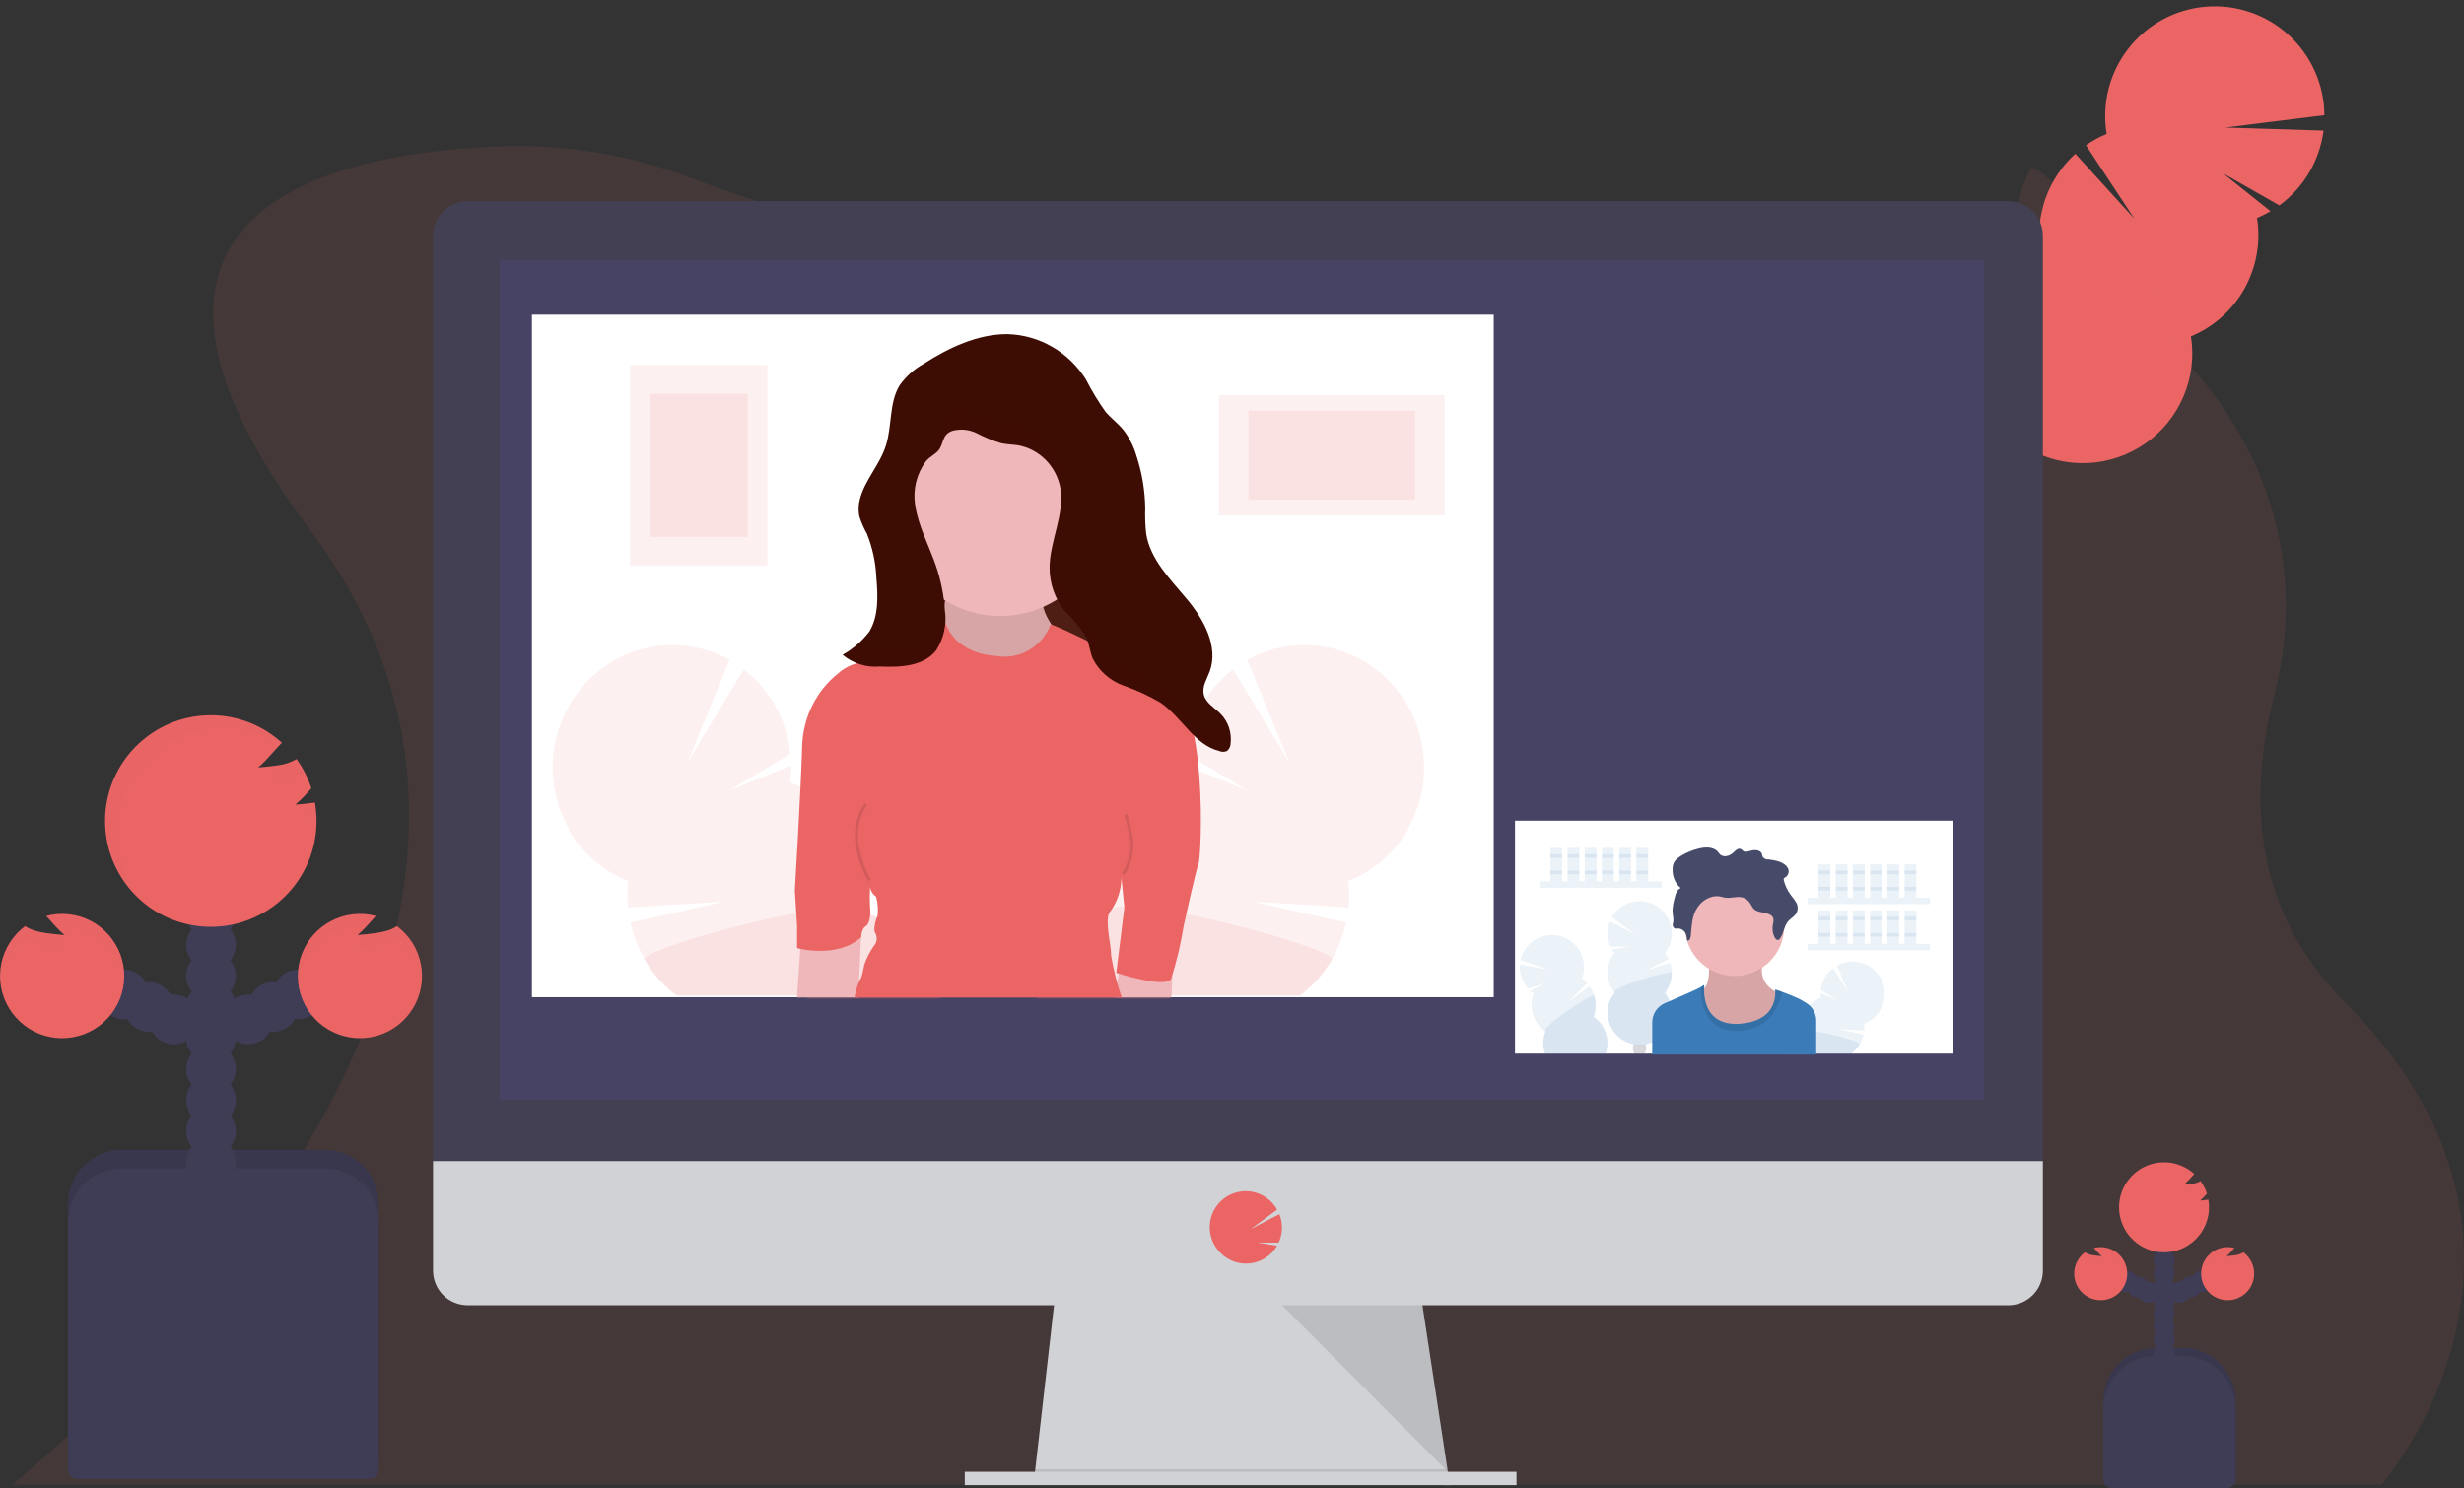 <svg width="778" height="470" viewBox="0 0 778 470" fill="none" xmlns="http://www.w3.org/2000/svg">
    <rect x="0" y="0" width="778" height="470" fill="#333333" stroke="none"/>
    <g clip-path="url(#clip0)">
    <path opacity="0.1" d="M769.793 438.356C766.785 445.766 763.086 452.876 758.745 459.592C756.706 462.795 754.472 465.868 752.053 468.795L751.979 468.882H3.77L3.905 468.788C4.578 468.262 8.53 465.062 14.677 459.585C19.086 455.65 24.62 450.543 30.834 444.399C81.657 394.375 179.285 275.967 97.977 167.496C22.392 66.659 103.774 48.354 157.458 46.225C178.086 45.424 198.663 48.79 217.962 56.122C242.758 65.554 288.087 80.019 347.144 86.642C349.083 86.862 351.04 87.073 353.015 87.275C384.282 90.459 415.759 91.029 447.121 88.98C448.043 88.933 448.972 88.865 449.908 88.798C480.932 86.612 511.721 81.844 541.954 74.542C543.913 74.064 545.845 73.612 547.771 73.195C648.508 49.87 741.375 129.363 718.162 219.205C709.571 252.427 711.753 287.851 740.379 316.498C787.203 363.282 781.501 409.338 769.793 438.356Z" fill="#EB6565"/>
    <path d="M610.651 186.637C613.201 182.074 612.445 176.796 608.962 174.847C605.48 172.899 600.59 175.019 598.041 179.582C595.492 184.145 596.248 189.423 599.73 191.372C603.212 193.32 608.102 191.2 610.651 186.637Z" fill="#3F3D56"/>
    <path d="M616.291 176.54C618.84 171.977 618.084 166.698 614.601 164.75C611.119 162.801 606.229 164.921 603.68 169.484C601.131 174.047 601.887 179.326 605.369 181.274C608.851 183.222 613.741 181.103 616.291 176.54Z" fill="#3F3D56"/>
    <path d="M621.935 166.446C624.485 161.883 623.728 156.604 620.246 154.656C616.764 152.707 611.874 154.827 609.325 159.39C606.775 163.953 607.531 169.232 611.014 171.18C614.496 173.129 619.386 171.009 621.935 166.446Z" fill="#3F3D56"/>
    <path d="M627.574 156.34C630.124 151.777 629.367 146.499 625.885 144.55C622.403 142.602 617.513 144.722 614.964 149.285C612.414 153.848 613.17 159.126 616.653 161.075C620.135 163.023 625.025 160.904 627.574 156.34Z" fill="#3F3D56"/>
    <path d="M633.21 146.247C635.759 141.684 635.003 136.405 631.521 134.457C628.038 132.508 623.149 134.628 620.599 139.191C618.05 143.754 618.806 149.033 622.288 150.981C625.771 152.929 630.66 150.81 633.21 146.247Z" fill="#3F3D56"/>
    <path d="M638.855 136.145C641.405 131.582 640.649 126.303 637.166 124.355C633.684 122.407 628.794 124.526 626.245 129.089C623.695 133.652 624.452 138.931 627.934 140.879C631.416 142.828 636.306 140.708 638.855 136.145Z" fill="#3F3D56"/>
    <path d="M644.5 126.051C647.049 121.488 646.293 116.21 642.811 114.261C639.328 112.313 634.439 114.433 631.889 118.996C629.34 123.559 630.096 128.837 633.578 130.786C637.061 132.734 641.95 130.614 644.5 126.051Z" fill="#3F3D56"/>
    <path d="M712.629 68.851C714.104 68.235 715.534 67.519 716.911 66.709L701.864 54.709L719.699 64.869C723.508 62.087 726.71 58.557 729.11 54.495C731.51 50.432 733.056 45.923 733.655 41.242L702.639 40.272L733.924 36.371C733.888 31.595 732.864 26.878 730.919 22.516C728.973 18.155 726.147 14.244 722.618 11.028C719.089 7.812 714.934 5.361 710.413 3.829C705.893 2.298 701.104 1.718 696.349 2.127C691.594 2.536 686.975 3.925 682.782 6.207C678.589 8.488 674.912 11.613 671.984 15.384C669.055 19.155 666.938 23.492 665.764 28.122C664.591 32.751 664.387 37.574 665.166 42.286C662.869 43.244 660.682 44.445 658.642 45.87L673.918 69.087L655.289 48.552C651.016 52.413 647.772 57.281 645.853 62.714C643.933 68.147 643.398 73.972 644.295 79.664C638.301 82.164 633.131 86.3 629.375 91.601C625.619 96.903 623.43 103.154 623.057 109.642C622.684 116.129 624.143 122.591 627.266 128.288C630.39 133.985 635.052 138.688 640.72 141.858C646.388 145.029 652.834 146.539 659.319 146.217C665.805 145.896 672.069 143.754 677.396 140.037C682.722 136.321 686.897 131.18 689.441 125.201C691.986 119.223 692.799 112.648 691.786 106.23C698.95 103.244 704.902 97.935 708.687 91.156C712.472 84.377 713.87 76.521 712.656 68.851H712.629Z" fill="#EB6565"/>
    <path opacity="0.1" d="M641.241 53.165C637.457 59.945 636.067 67.804 637.295 75.472C631.301 77.971 626.131 82.108 622.375 87.409C618.619 92.71 616.43 98.962 616.057 105.449C615.684 111.937 617.143 118.398 620.266 124.095C623.39 129.792 628.052 134.495 633.72 137.666C639.388 140.836 645.834 142.347 652.319 142.025C658.805 141.703 665.069 139.561 670.396 135.845C675.722 132.128 679.897 126.987 682.441 121.009C684.986 115.03 685.799 108.456 684.786 102.037C691.673 99.16 643.139 49.796 641.241 53.165Z" fill="#EB6565"/>
    <path d="M680.912 425.641H689.064C693.528 425.641 697.809 427.415 700.966 430.574C704.122 433.733 705.896 438.017 705.896 442.484V467.486H664.08V442.484C664.08 438.017 665.854 433.733 669.01 430.574C672.167 427.415 676.448 425.641 680.912 425.641Z" fill="#3F3D56"/>
    <path opacity="0.1" d="M680.912 425.641H689.064C693.528 425.641 697.809 427.415 700.966 430.574C704.122 433.733 705.896 438.017 705.896 442.484V467.486H664.08V442.484C664.08 438.017 665.854 433.733 669.01 430.574C672.167 427.415 676.448 425.641 680.912 425.641Z" fill="black"/>
    <path d="M683.322 434.853C685.17 434.853 686.668 433.354 686.668 431.505C686.668 429.655 685.17 428.156 683.322 428.156C681.474 428.156 679.976 429.655 679.976 431.505C679.976 433.354 681.474 434.853 683.322 434.853Z" fill="#3F3D56"/>
    <path d="M683.322 430.67C685.17 430.67 686.668 429.17 686.668 427.321C686.668 425.472 685.17 423.973 683.322 423.973C681.474 423.973 679.976 425.472 679.976 427.321C679.976 429.17 681.474 430.67 683.322 430.67Z" fill="#3F3D56"/>
    <path d="M683.322 426.478C685.17 426.478 686.668 424.979 686.668 423.13C686.668 421.28 685.17 419.781 683.322 419.781C681.474 419.781 679.976 421.28 679.976 423.13C679.976 424.979 681.474 426.478 683.322 426.478Z" fill="#3F3D56"/>
    <path d="M683.322 422.294C685.17 422.294 686.668 420.795 686.668 418.946C686.668 417.097 685.17 415.598 683.322 415.598C681.474 415.598 679.976 417.097 679.976 418.946C679.976 420.795 681.474 422.294 683.322 422.294Z" fill="#3F3D56"/>
    <path d="M683.322 418.111C685.17 418.111 686.668 416.612 686.668 414.762C686.668 412.913 685.17 411.414 683.322 411.414C681.474 411.414 679.976 412.913 679.976 414.762C679.976 416.612 681.474 418.111 683.322 418.111Z" fill="#3F3D56"/>
    <path d="M683.322 413.923C685.17 413.923 686.668 412.424 686.668 410.575C686.668 408.726 685.17 407.227 683.322 407.227C681.474 407.227 679.976 408.726 679.976 410.575C679.976 412.424 681.474 413.923 683.322 413.923Z" fill="#3F3D56"/>
    <path d="M683.322 409.74C685.17 409.74 686.668 408.241 686.668 406.391C686.668 404.542 685.17 403.043 683.322 403.043C681.474 403.043 679.976 404.542 679.976 406.391C679.976 408.241 681.474 409.74 683.322 409.74Z" fill="#3F3D56"/>
    <path d="M688.337 411.412C690.185 411.412 691.683 409.913 691.683 408.063C691.683 406.214 690.185 404.715 688.337 404.715C686.489 404.715 684.991 406.214 684.991 408.063C684.991 409.913 686.489 411.412 688.337 411.412Z" fill="#3F3D56"/>
    <path d="M691.683 409.74C693.531 409.74 695.029 408.241 695.029 406.391C695.029 404.542 693.531 403.043 691.683 403.043C689.835 403.043 688.337 404.542 688.337 406.391C688.337 408.241 689.835 409.74 691.683 409.74Z" fill="#3F3D56"/>
    <path d="M695.029 408.064C696.877 408.064 698.375 406.565 698.375 404.716C698.375 402.866 696.877 401.367 695.029 401.367C693.181 401.367 691.683 402.866 691.683 404.716C691.683 406.565 693.181 408.064 695.029 408.064Z" fill="#3F3D56"/>
    <path d="M683.322 405.556C685.17 405.556 686.668 404.057 686.668 402.208C686.668 400.359 685.17 398.859 683.322 398.859C681.474 398.859 679.976 400.359 679.976 402.208C679.976 404.057 681.474 405.556 683.322 405.556Z" fill="#3F3D56"/>
    <path d="M683.322 401.377C685.17 401.377 686.668 399.877 686.668 398.028C686.668 396.179 685.17 394.68 683.322 394.68C681.474 394.68 679.976 396.179 679.976 398.028C679.976 399.877 681.474 401.377 683.322 401.377Z" fill="#3F3D56"/>
    <path d="M683.322 397.185C685.17 397.185 686.668 395.686 686.668 393.837C686.668 391.987 685.17 390.488 683.322 390.488C681.474 390.488 679.976 391.987 679.976 393.837C679.976 395.686 681.474 397.185 683.322 397.185Z" fill="#3F3D56"/>
    <path d="M683.322 393.002C685.17 393.002 686.668 391.502 686.668 389.653C686.668 387.804 685.17 386.305 683.322 386.305C681.474 386.305 679.976 387.804 679.976 389.653C679.976 391.502 681.474 393.002 683.322 393.002Z" fill="#3F3D56"/>
    <path d="M697.191 378.859C696.361 378.98 695.526 379.067 694.687 379.121C695.463 378.444 696.183 377.705 696.841 376.911C696.377 375.504 695.696 374.179 694.821 372.984C693.991 373.45 693.075 373.741 692.128 373.839C691.3 373.961 690.465 374.048 689.63 374.102C690.754 373.035 691.821 371.911 692.828 370.733C690.415 368.544 687.323 367.252 684.071 367.072C680.818 366.893 677.603 367.837 674.964 369.748C672.324 371.658 670.421 374.418 669.573 377.565C668.725 380.712 668.983 384.055 670.305 387.035C671.627 390.014 673.931 392.448 676.833 393.929C679.734 395.411 683.056 395.849 686.242 395.171C689.429 394.494 692.285 392.741 694.333 390.206C696.382 387.672 697.498 384.51 697.494 381.25C697.494 380.43 697.422 379.612 697.278 378.805L697.191 378.859Z" fill="#EB6565"/>
    <path d="M708.366 395.491C707.512 396.015 706.55 396.338 705.552 396.434C704.724 396.555 703.889 396.643 703.055 396.696C703.942 395.9 704.77 395.04 705.532 394.123C704.833 393.939 704.114 393.844 703.391 393.84C701.4 393.836 699.473 394.543 697.955 395.832C696.437 397.122 695.428 398.911 695.109 400.878C694.79 402.844 695.181 404.861 696.213 406.565C697.245 408.269 698.85 409.549 700.74 410.176C702.63 410.803 704.682 410.736 706.526 409.986C708.371 409.237 709.889 407.854 710.807 406.086C711.725 404.318 711.984 402.28 711.537 400.338C711.089 398.397 709.965 396.678 708.366 395.491Z" fill="#EB6565"/>
    <path d="M678.299 411.412C680.147 411.412 681.645 409.913 681.645 408.063C681.645 406.214 680.147 404.715 678.299 404.715C676.451 404.715 674.953 406.214 674.953 408.063C674.953 409.913 676.451 411.412 678.299 411.412Z" fill="#3F3D56"/>
    <path d="M674.953 409.74C676.801 409.74 678.299 408.241 678.299 406.391C678.299 404.542 676.801 403.043 674.953 403.043C673.105 403.043 671.607 404.542 671.607 406.391C671.607 408.241 673.105 409.74 674.953 409.74Z" fill="#3F3D56"/>
    <path d="M671.614 408.064C673.462 408.064 674.96 406.565 674.96 404.716C674.96 402.866 673.462 401.367 671.614 401.367C669.766 401.367 668.268 402.866 668.268 404.716C668.268 406.565 669.766 408.064 671.614 408.064Z" fill="#3F3D56"/>
    <path d="M658.298 395.491C659.152 396.015 660.114 396.338 661.112 396.434C661.94 396.555 662.775 396.643 663.609 396.696C662.722 395.9 661.894 395.04 661.132 394.123C661.831 393.939 662.55 393.844 663.273 393.84C665.264 393.836 667.191 394.543 668.709 395.832C670.227 397.122 671.236 398.911 671.555 400.878C671.874 402.844 671.483 404.861 670.451 406.565C669.419 408.269 667.814 409.549 665.924 410.176C664.034 410.803 661.982 410.736 660.138 409.986C658.293 409.237 656.775 407.854 655.857 406.086C654.939 404.318 654.68 402.28 655.127 400.338C655.575 398.397 656.699 396.678 658.298 395.491Z" fill="#EB6565"/>
    <path d="M680.912 428.156H689.064C693.528 428.156 697.809 429.931 700.966 433.09C704.122 436.248 705.896 440.532 705.896 444.999V467.145C705.896 467.903 705.595 468.629 705.06 469.165C704.524 469.701 703.798 470.001 703.041 470.001H666.935C666.178 470.001 665.452 469.701 664.917 469.165C664.381 468.629 664.08 467.903 664.08 467.145V444.999C664.08 440.532 665.854 436.248 669.01 433.09C672.167 429.931 676.448 428.156 680.912 428.156Z" fill="#3F3D56"/>
    <g opacity="0.1">
    <path opacity="0.1" d="M697.446 379.773C697.109 380.139 696.747 380.481 696.362 380.797C696.746 380.797 697.13 380.737 697.507 380.696C697.493 380.387 697.48 380.077 697.446 379.773Z" fill="#EB6565"/>
    <path opacity="0.1" d="M691.347 375.774C692.182 375.72 693.016 375.632 693.844 375.511C694.594 375.419 695.327 375.219 696.019 374.918C695.677 374.245 695.285 373.599 694.848 372.984C694.429 373.24 693.975 373.432 693.501 373.557C692.841 374.351 692.121 375.092 691.347 375.774Z" fill="#EB6565"/>
    <path opacity="0.1" d="M670.773 382.962C670.767 380.407 671.451 377.899 672.751 375.701C674.051 373.503 675.919 371.696 678.159 370.471C680.399 369.246 682.927 368.648 685.478 368.741C688.029 368.833 690.507 369.612 692.653 370.996L692.868 370.767C691.468 369.52 689.835 368.563 688.064 367.951C686.292 367.339 684.417 367.083 682.547 367.199C680.676 367.315 678.847 367.801 677.164 368.627C675.482 369.454 673.98 370.606 672.744 372.016C671.509 373.426 670.564 375.067 669.965 376.844C669.366 378.621 669.125 380.5 669.254 382.371C669.384 384.242 669.882 386.069 670.72 387.746C671.559 389.424 672.721 390.918 674.139 392.145C671.961 389.582 670.768 386.326 670.773 382.962Z" fill="#EB6565"/>
    </g>
    <g opacity="0.1">
    <path opacity="0.1" d="M703.055 398.373C703.89 398.312 704.724 398.224 705.553 398.103C706.55 398.009 707.512 397.689 708.367 397.167C709.313 397.862 710.102 398.75 710.682 399.771C711.263 400.793 711.62 401.926 711.733 403.095C711.766 402.8 711.781 402.503 711.78 402.206C711.786 400.898 711.484 399.606 710.9 398.436C710.315 397.266 709.463 396.249 708.414 395.469C707.56 395.993 706.597 396.316 705.6 396.412L704.926 396.493C704.354 397.168 703.728 397.797 703.055 398.373Z" fill="black"/>
    <path opacity="0.1" d="M703.405 395.511C703.688 395.511 703.964 395.511 704.24 395.571C704.677 395.106 705.108 394.608 705.546 394.123C704.847 393.939 704.127 393.844 703.405 393.84C701.187 393.84 699.06 394.721 697.492 396.291C695.924 397.86 695.043 399.988 695.043 402.208C695.043 402.491 695.043 402.773 695.084 403.043C695.292 400.979 696.259 399.066 697.796 397.674C699.333 396.283 701.332 395.512 703.405 395.511Z" fill="black"/>
    </g>
    <g opacity="0.1">
    <path opacity="0.1" d="M663.582 398.373C662.747 398.312 661.913 398.224 661.085 398.103C660.087 398.009 659.125 397.689 658.27 397.167C657.324 397.862 656.535 398.75 655.955 399.771C655.375 400.793 655.017 401.926 654.904 403.095C654.871 402.8 654.856 402.503 654.857 402.206C654.851 400.898 655.153 399.606 655.738 398.436C656.322 397.266 657.174 396.249 658.223 395.469C659.077 395.993 660.04 396.316 661.037 396.412L661.711 396.493C662.285 397.167 662.911 397.795 663.582 398.373Z" fill="black"/>
    <path opacity="0.1" d="M663.245 395.511C662.963 395.511 662.687 395.511 662.411 395.571C661.973 395.106 661.542 394.608 661.104 394.123C661.803 393.939 662.523 393.844 663.245 393.84C665.463 393.84 667.59 394.721 669.158 396.291C670.726 397.86 671.607 399.988 671.607 402.208C671.607 402.491 671.607 402.773 671.567 403.043C671.358 400.979 670.392 399.066 668.854 397.674C667.317 396.283 665.318 395.512 663.245 395.511Z" fill="black"/>
    </g>
    <path d="M38.375 363.141H102.697C107.16 363.141 111.441 364.915 114.598 368.074C117.754 371.233 119.528 375.517 119.528 379.984V461.161H21.544V379.984C21.544 375.517 23.317 371.233 26.474 368.074C29.63 364.915 33.911 363.141 38.375 363.141Z" fill="#3F3D56"/>
    <path opacity="0.1" d="M38.375 363.141H102.697C107.16 363.141 111.441 364.915 114.598 368.074C117.754 371.233 119.528 375.517 119.528 379.984V461.161H21.544V379.984C21.544 375.517 23.317 371.233 26.474 368.074C29.63 364.915 33.911 363.141 38.375 363.141Z" fill="black"/>
    <path d="M66.631 384.677C70.959 384.677 74.467 381.166 74.467 376.834C74.467 372.503 70.959 368.992 66.631 368.992C62.303 368.992 58.794 372.503 58.794 376.834C58.794 381.166 62.303 384.677 66.631 384.677Z" fill="#3F3D56"/>
    <path d="M66.631 374.876C70.959 374.876 74.467 371.365 74.467 367.034C74.467 362.702 70.959 359.191 66.631 359.191C62.303 359.191 58.794 362.702 58.794 367.034C58.794 371.365 62.303 374.876 66.631 374.876Z" fill="#3F3D56"/>
    <path d="M66.631 365.067C70.959 365.067 74.467 361.556 74.467 357.225C74.467 352.894 70.959 349.383 66.631 349.383C62.303 349.383 58.794 352.894 58.794 357.225C58.794 361.556 62.303 365.067 66.631 365.067Z" fill="#3F3D56"/>
    <path d="M66.631 355.263C70.959 355.263 74.467 351.751 74.467 347.42C74.467 343.089 70.959 339.578 66.631 339.578C62.303 339.578 58.794 343.089 58.794 347.42C58.794 351.751 62.303 355.263 66.631 355.263Z" fill="#3F3D56"/>
    <path d="M66.631 345.454C70.959 345.454 74.467 341.943 74.467 337.612C74.467 333.281 70.959 329.77 66.631 329.77C62.303 329.77 58.794 333.281 58.794 337.612C58.794 341.943 62.303 345.454 66.631 345.454Z" fill="#3F3D56"/>
    <path d="M66.631 335.649C70.959 335.649 74.467 332.138 74.467 327.807C74.467 323.476 70.959 319.965 66.631 319.965C62.303 319.965 58.794 323.476 58.794 327.807C58.794 332.138 62.303 335.649 66.631 335.649Z" fill="#3F3D56"/>
    <path d="M66.631 325.848C70.959 325.848 74.467 322.337 74.467 318.006C74.467 313.675 70.959 310.164 66.631 310.164C62.303 310.164 58.794 313.675 58.794 318.006C58.794 322.337 62.303 325.848 66.631 325.848Z" fill="#3F3D56"/>
    <path d="M78.386 329.77C82.714 329.77 86.222 326.259 86.222 321.928C86.222 317.597 82.714 314.086 78.386 314.086C74.058 314.086 70.549 317.597 70.549 321.928C70.549 326.259 74.058 329.77 78.386 329.77Z" fill="#3F3D56"/>
    <path d="M86.222 325.848C90.55 325.848 94.059 322.337 94.059 318.006C94.059 313.675 90.55 310.164 86.222 310.164C81.894 310.164 78.386 313.675 78.386 318.006C78.386 322.337 81.894 325.848 86.222 325.848Z" fill="#3F3D56"/>
    <path d="M94.065 321.923C98.393 321.923 101.902 318.412 101.902 314.08C101.902 309.749 98.393 306.238 94.065 306.238C89.737 306.238 86.229 309.749 86.229 314.08C86.229 318.412 89.737 321.923 94.065 321.923Z" fill="#3F3D56"/>
    <path d="M66.631 316.04C70.959 316.04 74.467 312.529 74.467 308.198C74.467 303.867 70.959 300.355 66.631 300.355C62.303 300.355 58.794 303.867 58.794 308.198C58.794 312.529 62.303 316.04 66.631 316.04Z" fill="#3F3D56"/>
    <path d="M66.631 306.235C70.959 306.235 74.467 302.724 74.467 298.393C74.467 294.062 70.959 290.551 66.631 290.551C62.303 290.551 58.794 294.062 58.794 298.393C58.794 302.724 62.303 306.235 66.631 306.235Z" fill="#3F3D56"/>
    <path d="M66.631 296.427C70.959 296.427 74.467 292.916 74.467 288.584C74.467 284.253 70.959 280.742 66.631 280.742C62.303 280.742 58.794 284.253 58.794 288.584C58.794 292.916 62.303 296.427 66.631 296.427Z" fill="#3F3D56"/>
    <path d="M66.631 286.626C70.959 286.626 74.467 283.115 74.467 278.784C74.467 274.452 70.959 270.941 66.631 270.941C62.303 270.941 58.794 274.452 58.794 278.784C58.794 283.115 62.303 286.626 66.631 286.626Z" fill="#3F3D56"/>
    <path d="M99.129 253.484C97.185 253.767 95.233 253.974 93.271 254.104C95.087 252.513 96.773 250.781 98.314 248.923C97.245 245.631 95.668 242.526 93.642 239.72C91.713 240.823 89.576 241.511 87.367 241.741C85.428 242.024 83.469 242.233 81.51 242.368C84.088 240.279 86.478 237.119 89.003 234.553C83.15 229.233 75.6 226.165 67.698 225.895C59.797 225.624 52.055 228.169 45.853 233.076C39.65 237.982 35.389 244.933 33.828 252.689C32.267 260.446 33.508 268.505 37.329 275.432C41.15 282.359 47.304 287.704 54.694 290.515C62.085 293.327 70.233 293.422 77.687 290.784C85.141 288.147 91.418 282.947 95.4 276.112C99.382 269.276 100.811 261.248 99.431 253.457L99.129 253.484Z" fill="#EB6565"/>
    <path d="M125.317 292.466C123.473 293.767 121.022 294.326 118.726 294.663C116.781 294.952 114.828 295.154 112.869 295.289C114.889 293.665 116.747 291.402 118.673 289.266C113.955 288.013 108.94 288.566 104.608 290.816C100.276 293.065 96.938 296.851 95.246 301.432C93.555 306.014 93.631 311.062 95.46 315.59C97.289 320.118 100.74 323.801 105.138 325.919C109.535 328.038 114.565 328.438 119.242 327.044C123.92 325.649 127.909 322.559 130.432 318.378C132.954 314.196 133.828 309.224 132.882 304.432C131.936 299.641 129.239 295.374 125.317 292.466Z" fill="#EB6565"/>
    <path d="M54.869 329.77C59.197 329.77 62.706 326.259 62.706 321.928C62.706 317.597 59.197 314.086 54.869 314.086C50.541 314.086 47.033 317.597 47.033 321.928C47.033 326.259 50.541 329.77 54.869 329.77Z" fill="#3F3D56"/>
    <path d="M47.033 325.848C51.361 325.848 54.869 322.337 54.869 318.006C54.869 313.675 51.361 310.164 47.033 310.164C42.705 310.164 39.196 313.675 39.196 318.006C39.196 322.337 42.705 325.848 47.033 325.848Z" fill="#3F3D56"/>
    <path d="M39.196 321.923C43.524 321.923 47.033 318.412 47.033 314.08C47.033 309.749 43.524 306.238 39.196 306.238C34.868 306.238 31.36 309.749 31.36 314.08C31.36 318.412 34.868 321.923 39.196 321.923Z" fill="#3F3D56"/>
    <path d="M7.944 292.466C9.789 293.767 12.24 294.326 14.542 294.663C16.481 294.952 18.433 295.154 20.393 295.289C18.373 293.665 16.515 291.402 14.589 289.266C19.307 288.013 24.321 288.566 28.654 290.816C32.986 293.065 36.324 296.851 38.015 301.432C39.707 306.014 39.631 311.062 37.802 315.59C35.973 320.118 32.522 323.801 28.124 325.919C23.726 328.038 18.697 328.438 14.02 327.044C9.342 325.649 5.352 322.559 2.83 318.378C0.308 314.196 -0.566 309.224 0.38 304.432C1.326 299.641 4.023 295.374 7.944 292.466Z" fill="#EB6565"/>
    <path d="M38.375 368.992H102.697C107.16 368.992 111.441 370.767 114.598 373.925C117.754 377.084 119.528 381.368 119.528 385.835V464.197C119.528 464.954 119.227 465.681 118.692 466.217C118.156 466.752 117.43 467.053 116.673 467.053H24.412C24.036 467.055 23.663 466.983 23.315 466.84C22.967 466.697 22.651 466.487 22.385 466.222C22.118 465.956 21.907 465.641 21.762 465.293C21.618 464.946 21.544 464.573 21.544 464.197V385.835C21.544 381.368 23.317 377.084 26.474 373.925C29.63 370.767 33.911 368.992 38.375 368.992Z" fill="#3F3D56"/>
    <g opacity="0.1">
    <path opacity="0.1" d="M99.721 255.625C98.933 256.482 98.087 257.283 97.189 258.023C98.085 257.963 98.987 257.882 99.882 257.794C99.849 257.067 99.802 256.339 99.721 255.625Z" fill="black"/>
    <path opacity="0.1" d="M85.435 246.261C87.394 246.126 89.346 245.924 91.285 245.634C93.041 245.43 94.76 244.976 96.388 244.287C95.592 242.704 94.674 241.186 93.641 239.746C92.668 240.348 91.611 240.802 90.504 241.094C88.951 242.945 87.256 244.673 85.435 246.261Z" fill="black"/>
    <path opacity="0.1" d="M37.23 263.095C37.219 257.11 38.82 251.233 41.866 246.083C44.912 240.932 49.289 236.699 54.538 233.829C59.786 230.959 65.71 229.559 71.687 229.776C77.664 229.993 83.471 231.819 88.498 235.062C88.666 234.886 88.835 234.691 89.003 234.523C85.728 231.562 81.898 229.283 77.735 227.817C73.572 226.352 69.159 225.729 64.754 225.986C60.348 226.243 56.037 227.374 52.072 229.313C48.108 231.253 44.568 233.962 41.659 237.283C38.75 240.604 36.53 244.471 35.128 248.658C33.726 252.846 33.171 257.271 33.493 261.675C33.816 266.08 35.011 270.376 37.008 274.314C39.006 278.252 41.766 281.753 45.127 284.614C40.022 278.609 37.222 270.98 37.23 263.095Z" fill="black"/>
    </g>
    <g opacity="0.1">
    <path opacity="0.1" d="M112.869 299.209C114.826 299.083 116.779 298.874 118.726 298.582C121.022 298.252 123.439 297.693 125.318 296.386C127.527 298.019 129.367 300.1 130.72 302.492C132.072 304.885 132.906 307.535 133.168 310.272C133.235 309.598 133.275 308.924 133.275 308.203C133.277 305.141 132.56 302.121 131.181 299.387C129.802 296.653 127.801 294.282 125.338 292.465C123.493 293.765 121.042 294.324 118.747 294.661C118.228 294.735 117.717 294.796 117.205 294.857C115.877 296.42 114.427 297.875 112.869 299.209Z" fill="black"/>
    <path opacity="0.1" d="M113.644 292.513C114.301 292.524 114.957 292.569 115.609 292.648C116.633 291.556 117.629 290.398 118.659 289.279C115.759 288.497 112.718 288.394 109.772 288.98C106.826 289.566 104.054 290.824 101.673 292.656C99.293 294.489 97.366 296.846 96.044 299.545C94.722 302.244 94.041 305.212 94.052 308.218C94.052 308.891 94.086 309.565 94.146 310.178C94.629 305.339 96.891 300.851 100.494 297.587C104.097 294.322 108.783 292.514 113.644 292.513Z" fill="black"/>
    </g>
    <g opacity="0.1">
    <path opacity="0.1" d="M20.386 299.209C18.429 299.083 16.479 298.874 14.535 298.582C12.233 298.252 9.782 297.693 7.938 296.386C5.732 298.021 3.895 300.103 2.546 302.495C1.197 304.887 0.366 307.537 0.108 310.272C0.04 309.598 1.49211e-06 308.924 1.49211e-06 308.203C-0.001 305.14 0.717 302.12 2.097 299.386C3.477 296.652 5.48 294.281 7.944 292.465C9.789 293.765 12.24 294.324 14.542 294.661C15.054 294.735 15.565 294.796 16.077 294.857C17.398 296.417 18.839 297.872 20.386 299.209Z" fill="black"/>
    <path opacity="0.1" d="M19.598 292.513C18.941 292.524 18.285 292.569 17.632 292.648C16.609 291.556 15.613 290.398 14.582 289.279C17.482 288.497 20.524 288.394 23.47 288.98C26.416 289.566 29.187 290.824 31.568 292.656C33.949 294.489 35.875 296.846 37.197 299.545C38.519 302.244 39.201 305.212 39.189 308.218C39.189 308.891 39.189 309.565 39.095 310.178C38.613 305.339 36.35 300.851 32.748 297.587C29.145 294.322 24.458 292.514 19.598 292.513Z" fill="black"/>
    </g>
    <path d="M457.792 469.011L326.51 467.326L326.893 463.958L333.242 408.375H448.535L457.018 463.958L457.664 468.168L457.792 469.011Z" fill="#D0D2D5"/>
    <path opacity="0.1" d="M457.664 468.168H392.151L326.51 467.326L326.893 463.957H457.018L457.664 468.168Z" fill="black"/>
    <path d="M478.831 464.797H304.629V469.008H478.831V464.797Z" fill="#D0D2D5"/>
    <path d="M645.035 74.526C645.049 71.618 643.909 68.824 641.865 66.757C639.821 64.69 637.04 63.52 634.135 63.504H147.642C146.203 63.511 144.779 63.802 143.452 64.359C142.125 64.917 140.921 65.731 139.908 66.754C138.895 67.778 138.094 68.991 137.55 70.325C137.005 71.658 136.729 73.086 136.736 74.526V369.619H645.035V74.526Z" fill="#444053"/>
    <path d="M136.736 366.684V401.253C136.731 402.688 137.01 404.111 137.556 405.439C138.103 406.766 138.905 407.973 139.919 408.99C140.932 410.006 142.136 410.813 143.461 411.362C144.787 411.912 146.207 412.195 147.642 412.194H634.135C637.025 412.194 639.798 411.045 641.842 408.999C643.886 406.954 645.034 404.179 645.034 401.286V366.684H136.736Z" fill="#D0D2D5"/>
    <path opacity="0.1" d="M626.52 82.031H157.775V347.312H626.52V82.031Z" fill="#6C63FF"/>
    <path d="M393.41 399.051C395.131 399.052 396.83 398.662 398.379 397.911C399.927 397.159 401.285 396.066 402.35 394.712C402.672 394.298 402.966 393.864 403.232 393.412L396.998 392.388L403.731 392.435C404.38 391.028 404.734 389.503 404.771 387.954C404.808 386.404 404.527 384.864 403.946 383.427L394.904 388.144L403.246 382.013C402.48 380.638 401.438 379.437 400.184 378.487C398.93 377.536 397.493 376.856 395.963 376.491C394.434 376.125 392.845 376.081 391.297 376.362C389.75 376.643 388.277 377.243 386.973 378.123C385.669 379.003 384.562 380.145 383.722 381.475C382.883 382.806 382.328 384.297 382.094 385.853C381.86 387.41 381.951 388.998 382.362 390.517C382.773 392.036 383.495 393.453 384.483 394.679C385.542 396.037 386.896 397.137 388.443 397.894C389.989 398.652 391.688 399.047 393.41 399.051Z" fill="#EB6565"/>
    <path opacity="0.1" d="M404.774 412.16L457.146 464.799L449.114 412.16H404.774Z" fill="black"/>
    <path d="M616.799 259.172H478.356V332.737H616.799V259.172Z" fill="white"/>
    <path opacity="0.1" d="M524.692 278.352H486.078V280.354H524.692V278.352Z" fill="#3A7BB8"/>
    <path opacity="0.1" d="M493.231 267.758H489.511V278.349H493.231V267.758Z" fill="#3A7BB8"/>
    <path opacity="0.1" d="M498.665 267.758H494.946V278.349H498.665V267.758Z" fill="#3A7BB8"/>
    <path opacity="0.1" d="M504.1 267.758H500.381V278.349H504.1V267.758Z" fill="#3A7BB8"/>
    <path opacity="0.1" d="M509.534 267.758H505.815V278.349H509.534V267.758Z" fill="#3A7BB8"/>
    <path opacity="0.1" d="M514.969 267.758H511.25V278.349H514.969V267.758Z" fill="#3A7BB8"/>
    <path opacity="0.1" d="M520.404 267.758H516.685V278.349H520.404V267.758Z" fill="#3A7BB8"/>
    <path opacity="0.1" d="M493.231 269.762H489.511V270.906H493.231V269.762Z" fill="#3A7BB8"/>
    <path opacity="0.1" d="M498.665 269.762H494.946V270.906H498.665V269.762Z" fill="#3A7BB8"/>
    <path opacity="0.1" d="M504.1 269.762H500.381V270.906H504.1V269.762Z" fill="#3A7BB8"/>
    <path opacity="0.1" d="M509.534 269.762H505.815V270.906H509.534V269.762Z" fill="#3A7BB8"/>
    <path opacity="0.1" d="M514.969 269.762H511.25V270.906H514.969V269.762Z" fill="#3A7BB8"/>
    <path opacity="0.1" d="M520.404 269.762H516.685V270.906H520.404V269.762Z" fill="#3A7BB8"/>
    <path opacity="0.1" d="M493.231 274.914H489.511V276.058H493.231V274.914Z" fill="#3A7BB8"/>
    <path opacity="0.1" d="M498.665 274.914H494.946V276.058H498.665V274.914Z" fill="#3A7BB8"/>
    <path opacity="0.1" d="M504.1 274.914H500.381V276.058H504.1V274.914Z" fill="#3A7BB8"/>
    <path opacity="0.1" d="M509.534 274.914H505.815V276.058H509.534V274.914Z" fill="#3A7BB8"/>
    <path opacity="0.1" d="M514.969 274.914H511.25V276.058H514.969V274.914Z" fill="#3A7BB8"/>
    <path opacity="0.1" d="M520.404 274.914H516.685V276.058H520.404V274.914Z" fill="#3A7BB8"/>
    <path opacity="0.1" d="M609.36 283.5H570.745V285.503H609.36V283.5Z" fill="#3A7BB8"/>
    <path opacity="0.1" d="M577.898 272.91H574.179V283.501H577.898V272.91Z" fill="#3A7BB8"/>
    <path opacity="0.1" d="M583.333 272.91H579.614V283.501H583.333V272.91Z" fill="#3A7BB8"/>
    <path opacity="0.1" d="M588.768 272.91H585.048V283.501H588.768V272.91Z" fill="#3A7BB8"/>
    <path opacity="0.1" d="M594.202 272.91H590.483V283.501H594.202V272.91Z" fill="#3A7BB8"/>
    <path opacity="0.1" d="M599.637 272.91H595.917V283.501H599.637V272.91Z" fill="#3A7BB8"/>
    <path opacity="0.1" d="M605.072 272.91H601.352V283.501H605.072V272.91Z" fill="#3A7BB8"/>
    <path opacity="0.1" d="M577.898 274.914H574.179V276.058H577.898V274.914Z" fill="#3A7BB8"/>
    <path opacity="0.1" d="M583.333 274.914H579.614V276.058H583.333V274.914Z" fill="#3A7BB8"/>
    <path opacity="0.1" d="M588.768 274.914H585.048V276.058H588.768V274.914Z" fill="#3A7BB8"/>
    <path opacity="0.1" d="M594.202 274.914H590.483V276.058H594.202V274.914Z" fill="#3A7BB8"/>
    <path opacity="0.1" d="M599.637 274.914H595.917V276.058H599.637V274.914Z" fill="#3A7BB8"/>
    <path opacity="0.1" d="M605.072 274.914H601.352V276.058H605.072V274.914Z" fill="#3A7BB8"/>
    <path opacity="0.1" d="M577.898 280.066H574.179V281.211H577.898V280.066Z" fill="#3A7BB8"/>
    <path opacity="0.1" d="M583.333 280.066H579.614V281.211H583.333V280.066Z" fill="#3A7BB8"/>
    <path opacity="0.1" d="M588.768 280.066H585.048V281.211H588.768V280.066Z" fill="#3A7BB8"/>
    <path opacity="0.1" d="M594.202 280.066H590.483V281.211H594.202V280.066Z" fill="#3A7BB8"/>
    <path opacity="0.1" d="M599.637 280.066H595.917V281.211H599.637V280.066Z" fill="#3A7BB8"/>
    <path opacity="0.1" d="M605.072 280.066H601.352V281.211H605.072V280.066Z" fill="#3A7BB8"/>
    <path opacity="0.1" d="M609.36 298.098H570.745V300.1H609.36V298.098Z" fill="#3A7BB8"/>
    <path opacity="0.1" d="M577.898 287.508H574.179V298.099H577.898V287.508Z" fill="#3A7BB8"/>
    <path opacity="0.1" d="M583.333 287.508H579.614V298.099H583.333V287.508Z" fill="#3A7BB8"/>
    <path opacity="0.1" d="M588.768 287.508H585.048V298.099H588.768V287.508Z" fill="#3A7BB8"/>
    <path opacity="0.1" d="M594.202 287.508H590.483V298.099H594.202V287.508Z" fill="#3A7BB8"/>
    <path opacity="0.1" d="M599.637 287.508H595.917V298.099H599.637V287.508Z" fill="#3A7BB8"/>
    <path opacity="0.1" d="M605.072 287.508H601.352V298.099H605.072V287.508Z" fill="#3A7BB8"/>
    <path opacity="0.1" d="M577.898 289.508H574.179V290.652H577.898V289.508Z" fill="#3A7BB8"/>
    <path opacity="0.1" d="M583.333 289.508H579.614V290.652H583.333V289.508Z" fill="#3A7BB8"/>
    <path opacity="0.1" d="M588.768 289.508H585.048V290.652H588.768V289.508Z" fill="#3A7BB8"/>
    <path opacity="0.1" d="M594.202 289.508H590.483V290.652H594.202V289.508Z" fill="#3A7BB8"/>
    <path opacity="0.1" d="M599.637 289.508H595.917V290.652H599.637V289.508Z" fill="#3A7BB8"/>
    <path opacity="0.1" d="M605.072 289.508H601.352V290.652H605.072V289.508Z" fill="#3A7BB8"/>
    <path opacity="0.1" d="M577.898 294.664H574.179V295.809H577.898V294.664Z" fill="#3A7BB8"/>
    <path opacity="0.1" d="M583.333 294.664H579.614V295.809H583.333V294.664Z" fill="#3A7BB8"/>
    <path opacity="0.1" d="M588.768 294.664H585.048V295.809H588.768V294.664Z" fill="#3A7BB8"/>
    <path opacity="0.1" d="M594.202 294.664H590.483V295.809H594.202V294.664Z" fill="#3A7BB8"/>
    <path opacity="0.1" d="M599.637 294.664H595.917V295.809H599.637V294.664Z" fill="#3A7BB8"/>
    <path opacity="0.1" d="M605.072 294.664H601.352V295.809H605.072V294.664Z" fill="#3A7BB8"/>
    <path opacity="0.1" d="M509.761 301C509.472 300.632 509.209 300.245 508.973 299.84L514.534 298.928L508.51 298.977C507.933 297.721 507.618 296.36 507.585 294.978C507.552 293.597 507.801 292.222 508.316 290.94L516.383 295.129L508.945 289.656C509.64 288.448 510.576 287.397 511.696 286.567C512.815 285.737 514.093 285.147 515.451 284.834C516.808 284.52 518.215 284.49 519.585 284.746C520.954 285.001 522.257 285.536 523.41 286.318C524.564 287.099 525.544 288.11 526.29 289.288C527.035 290.465 527.53 291.784 527.744 293.161C527.958 294.539 527.885 295.946 527.531 297.294C527.177 298.642 526.549 299.903 525.687 300.998C526.139 301.569 526.529 302.188 526.848 302.843L519.637 306.593L527.33 304.016C527.871 305.614 528.005 307.321 527.72 308.984C527.435 310.646 526.739 312.212 525.697 313.537C526.873 315.033 527.605 316.83 527.809 318.723C528.013 320.616 527.68 322.527 526.849 324.24C526.018 325.952 524.722 327.396 523.11 328.406C521.498 329.416 519.634 329.952 517.732 329.952C515.83 329.952 513.966 329.416 512.354 328.406C510.741 327.396 509.446 325.952 508.615 324.24C507.784 322.527 507.451 320.616 507.655 318.723C507.859 316.83 508.59 315.033 509.767 313.537C508.362 311.75 507.598 309.542 507.598 307.267C507.598 304.993 508.362 302.785 509.767 300.998L509.761 301Z" fill="#3A7BB8"/>
    <path opacity="0.1" d="M527.86 307.271C527.863 309.545 527.099 311.754 525.691 313.539C526.868 315.035 527.6 316.832 527.803 318.725C528.007 320.618 527.674 322.529 526.843 324.242C526.012 325.954 524.717 327.398 523.104 328.408C521.492 329.418 519.628 329.954 517.726 329.954C515.824 329.954 513.96 329.418 512.348 328.408C510.736 327.398 509.44 325.954 508.609 324.242C507.778 322.529 507.446 320.618 507.649 318.725C507.853 316.832 508.585 315.035 509.761 313.539C508.404 311.815 527.86 306.131 527.86 307.271Z" fill="#3A7BB8"/>
    <path opacity="0.2" d="M519.353 332.651C519.371 332.679 519.384 332.708 519.402 332.736H515.961C515.979 332.708 515.992 332.679 516.01 332.651C515.714 332.135 515.561 331.55 515.567 330.955C515.566 330.548 515.637 330.144 515.775 329.762C515.966 329.793 516.203 329.826 516.476 329.855C517.274 329.934 518.078 329.934 518.876 329.855C519.103 329.831 519.343 329.798 519.585 329.762C519.585 329.768 519.585 329.774 519.585 329.78C519.72 330.157 519.789 330.554 519.788 330.955C519.796 331.549 519.646 332.134 519.353 332.651Z" fill="#3F3D56"/>
    <path opacity="0.1" d="M506.987 332.74H487.849C487.806 332.629 487.767 332.513 487.733 332.399C487.059 330.227 487.138 327.891 487.958 325.77C486.087 324.477 484.706 322.593 484.035 320.419C483.364 318.246 483.443 315.91 484.259 313.787C483.874 313.52 483.507 313.227 483.162 312.911L488.205 310.395L482.474 312.215C481.552 311.185 480.849 309.977 480.41 308.666C479.971 307.355 479.803 305.968 479.919 304.59L488.862 306.206L480.14 303.175C480.449 301.816 481.034 300.534 481.859 299.411C482.684 298.288 483.732 297.347 484.937 296.648C486.142 295.948 487.478 295.504 488.862 295.344C490.246 295.184 491.647 295.312 492.98 295.718C494.313 296.125 495.547 296.802 496.606 297.707C497.666 298.612 498.527 299.727 499.137 300.98C499.747 302.233 500.092 303.599 500.151 304.992C500.209 306.385 499.981 307.775 499.479 309.075C500.078 309.491 500.631 309.968 501.13 310.501L495.339 316.218L501.931 311.475C502.918 312.842 503.55 314.435 503.767 316.108C503.985 317.782 503.782 319.483 503.177 321.058C505.002 322.32 506.362 324.146 507.05 326.256C507.738 328.366 507.716 330.644 506.987 332.74Z" fill="#3A7BB8"/>
    <path opacity="0.1" d="M506.987 332.744H487.85C487.806 332.633 487.768 332.517 487.734 332.404C487.059 330.232 487.138 327.896 487.958 325.775C486.155 324.524 503.067 313.348 503.412 314.433C504.084 316.607 504.005 318.943 503.188 321.065C505.01 322.329 506.368 324.155 507.054 326.264C507.741 328.373 507.717 330.65 506.987 332.744Z" fill="#3A7BB8"/>
    <path opacity="0.1" d="M593.646 319.003C592.484 320.957 590.696 322.461 588.572 323.271C588.663 323.996 588.678 324.727 588.616 325.455L580.497 324.967L588.425 326.702C587.901 329.126 586.51 331.275 584.513 332.744H573.463V333.03H562.215C562.239 332.932 562.262 332.837 562.287 332.744C562.701 331.189 563.477 329.754 564.551 328.558C565.626 327.361 566.968 326.436 568.469 325.859C568.182 323.603 568.66 321.315 569.828 319.363C570.996 317.411 572.785 315.908 574.908 315.095C574.848 314.631 574.819 314.164 574.823 313.696L580.065 315.758L574.883 312.711C575.031 311.338 575.457 310.01 576.135 308.807C576.813 307.605 577.728 306.553 578.826 305.716L583.601 313.448L580.024 304.943C581.973 303.858 584.225 303.447 586.431 303.773C588.637 304.1 590.674 305.145 592.226 306.748C593.778 308.351 594.758 310.422 595.014 312.639C595.271 314.856 594.789 317.096 593.644 319.011L593.646 319.003Z" fill="#3A7BB8"/>
    <path opacity="0.1" d="M587.215 329.768C586.525 330.933 585.606 331.946 584.513 332.745H573.463V333.031H562.215C562.239 332.933 562.262 332.838 562.287 332.745C562.701 331.19 563.477 329.755 564.551 328.559C565.626 327.362 566.968 326.437 568.469 325.86C568.374 325.12 570.558 325.221 573.466 325.711C579.15 326.664 587.601 329.121 587.215 329.768Z" fill="#3A7BB8"/>
    <path d="M539.327 302.702C539.327 302.702 540.705 310.221 537.614 312.672C534.524 315.124 540.226 329.834 549.699 328.12C559.173 326.405 563.011 314.062 563.011 314.062C563.011 314.062 553.537 312.103 557.048 302.133L539.327 302.702Z" fill="#EFB7B9"/>
    <path opacity="0.1" d="M539.327 302.702C539.327 302.702 540.705 310.221 537.614 312.672C534.524 315.124 540.226 329.834 549.699 328.12C559.173 326.405 563.011 314.062 563.011 314.062C563.011 314.062 553.537 312.103 557.048 302.133L539.327 302.702Z" fill="black"/>
    <path d="M547.698 308.219C556.357 308.219 563.376 301.194 563.376 292.529C563.376 283.864 556.357 276.84 547.698 276.84C539.039 276.84 532.02 283.864 532.02 292.529C532.02 301.194 539.039 308.219 547.698 308.219Z" fill="#EFB7B9"/>
    <path d="M573.463 322.358V333.024H521.692V322.845C521.692 321.554 522.073 320.291 522.785 319.215C523.498 318.139 524.512 317.296 525.7 316.793L527.186 316.161C530.941 314.561 535.503 312.573 536.994 311.746C537.157 311.665 537.311 311.565 537.452 311.45C538.269 310.633 538.107 311.694 538.107 311.694C538.107 311.694 538.084 311.896 538.068 312.246C537.98 314.646 538.326 324.085 549.375 323.299C560.157 322.525 560.631 315.246 560.533 313.104C560.527 312.906 560.51 312.708 560.482 312.512C560.482 312.455 561.409 312.769 562.666 313.223C564.925 314.055 568.245 315.396 569.138 316.027C569.417 316.221 569.754 316.427 570.12 316.63C571.138 317.199 571.985 318.03 572.574 319.037C573.163 320.044 573.472 321.191 573.468 322.358H573.463Z" fill="#3A7BB8"/>
    <path opacity="0.1" d="M562.663 313.219C561.752 317.451 558.887 325.38 548.556 325.591C537.556 325.808 536.922 314.858 536.989 311.752C537.154 311.671 537.308 311.571 537.45 311.454C538.266 310.636 538.104 311.698 538.104 311.698C538.104 311.698 536.716 324.202 549.373 323.297C562.03 322.393 560.479 312.51 560.479 312.51C560.479 312.451 561.406 312.755 562.663 313.219Z" fill="black"/>
    <path d="M529.141 293.305C530.171 292.97 531.4 293.537 531.974 294.336C532.548 295.135 532.628 296.101 532.698 297.027C533.38 297.171 533.764 296.398 533.826 295.818C534.083 293.444 534.096 291.026 534.892 288.737C535.688 286.448 537.427 284.232 540.1 283.35C541.009 283.035 541.981 282.942 542.933 283.08C543.498 283.175 544.031 283.371 544.595 283.464C546.545 283.786 548.67 282.86 550.501 283.505C551.647 283.91 552.386 284.845 552.912 285.783C553.146 286.287 553.463 286.748 553.849 287.147C554.622 287.843 555.848 288.026 556.961 288.245C558.073 288.464 559.294 288.84 559.771 289.701C560.201 290.475 559.884 291.377 559.74 292.222C559.52 293.554 559.743 294.922 560.376 296.114C560.582 296.506 560.999 296.949 561.491 296.823C561.715 296.747 561.904 296.594 562.024 296.39C563.312 294.586 563.271 292.245 564.876 290.634C565.414 290.096 566.107 289.673 566.63 289.124C567.025 288.724 567.316 288.232 567.474 287.692C567.633 287.152 567.655 286.581 567.539 286.031C567.25 284.791 566.251 283.757 565.46 282.68C564.421 281.299 563.664 279.727 563.232 278.053C563.156 277.86 563.156 277.644 563.232 277.45C563.384 277.253 563.579 277.093 563.802 276.984C564.239 276.694 564.555 276.254 564.691 275.747C564.827 275.24 564.774 274.701 564.541 274.231C564.093 273.295 563.086 272.602 561.981 272.184C560.876 271.767 559.663 271.589 558.462 271.411C557.674 271.527 556.749 271.076 556.505 270.444C556.397 270.164 556.397 269.859 556.286 269.578C556.072 269.04 555.456 268.658 554.795 268.527C554.121 268.416 553.432 268.465 552.78 268.669C552.039 268.877 551.178 269.184 550.532 268.828C550.192 268.635 550.001 268.285 549.635 268.127C548.894 267.81 548.111 268.449 547.575 268.978C547.055 269.528 546.419 269.955 545.713 270.228C544.968 270.486 544.051 270.486 543.41 270.076C542.895 269.749 542.637 269.223 542.228 268.805C541.555 268.117 540.492 267.743 539.431 267.658C538.366 267.602 537.3 267.719 536.273 268.004C534.312 268.479 532.439 269.262 530.722 270.323C529.864 270.862 529.043 271.491 528.595 272.303C528.276 272.936 528.112 273.636 528.116 274.344C528.036 276.564 528.772 278.904 530.691 280.458C529.522 280.948 529.125 282.146 528.852 283.211C528.414 284.907 527.974 286.634 528.139 288.366C528.221 289.26 528.466 290.155 528.335 291.044C528.273 291.475 528.123 291.897 528.159 292.333C528.207 292.574 528.326 292.796 528.501 292.969C528.676 293.143 528.899 293.259 529.141 293.305Z" fill="#454B69"/>
    <g opacity="0.1">
    <path opacity="0.1" d="M403.34 186.613C402.896 187.574 402.298 188.454 401.569 189.221C400.223 190.656 398.391 191.761 396.984 193.175C392.79 197.379 392.878 203.517 389.532 208.22C389.218 208.751 388.723 209.15 388.138 209.345C386.852 209.675 385.761 208.516 385.223 207.492C384.569 206.247 384.078 204.922 383.762 203.551C383.69 203.892 383.623 204.236 383.56 204.582C382.984 208.063 383.569 211.638 385.223 214.755C385.761 215.779 386.852 216.938 388.138 216.608C388.723 216.41 389.218 216.008 389.532 215.476C392.898 210.76 392.79 204.642 396.984 200.431C398.391 199.023 400.203 197.918 401.569 196.483C402.603 195.438 403.362 194.152 403.777 192.741C404.192 191.33 404.25 189.838 403.946 188.399C403.802 187.785 403.599 187.187 403.34 186.613Z" fill="black"/>
    <path opacity="0.1" d="M394.191 157.524C393.607 157.806 393.097 158.222 392.703 158.737C392.504 159.244 392.504 159.807 392.703 160.314C393.091 161.841 393.588 163.338 394.191 164.794C395.347 164.029 396.181 162.865 396.532 161.524C396.884 160.182 396.728 158.758 396.096 157.524C395.906 157.123 395.681 156.74 395.423 156.379C395.072 156.82 394.657 157.207 394.191 157.524Z" fill="black"/>
    <path opacity="0.1" d="M307.612 166.605C304.139 163.732 301.85 159.677 301.182 155.219C301.008 156.107 300.909 157.009 300.886 157.914C300.67 162.195 301.8 166.436 304.117 170.041C304.822 168.506 306.065 167.283 307.612 166.605Z" fill="black"/>
    <path opacity="0.1" d="M383.56 197.319C383.937 195.109 384.765 192.758 383.641 190.73C382.395 188.48 379.211 187.49 376.296 186.924C373.381 186.358 370.196 185.873 368.163 184.054C367.153 183.011 366.324 181.806 365.712 180.49C364.366 178.037 362.407 175.591 359.411 174.534C354.624 172.849 349.07 175.268 343.973 174.426C342.499 174.183 341.105 173.671 339.631 173.422C337.144 173.051 334.604 173.282 332.225 174.096C325.237 176.4 320.693 182.181 318.612 188.177C316.532 194.173 316.485 200.479 315.825 206.684C315.663 208.2 314.66 210.221 312.876 209.844C312.694 207.425 312.472 204.899 310.984 202.81C309.497 200.722 306.319 199.233 303.579 200.115C302.749 199.928 302.014 199.45 301.505 198.768C301.599 199.664 301.585 200.569 301.465 201.463C301.303 202.588 300.913 203.693 301.007 204.831C301.13 205.463 301.44 206.043 301.896 206.497C302.352 206.951 302.933 207.258 303.565 207.378C306.258 206.502 309.47 207.984 310.971 210.073C312.472 212.162 312.681 214.688 312.863 217.107C314.647 217.484 315.65 215.463 315.812 213.947C316.485 207.742 316.518 201.422 318.599 195.44C320.679 189.457 325.223 183.663 332.212 181.359C334.588 180.534 337.128 180.291 339.617 180.651C341.092 180.9 342.485 181.413 343.96 181.655C349.056 182.497 354.611 180.079 359.397 181.763C362.393 182.821 364.325 185.266 365.699 187.719C366.311 189.035 367.139 190.24 368.149 191.283C370.169 193.102 373.374 193.58 376.282 194.153C379.191 194.725 382.146 195.642 383.479 197.73C383.513 197.616 383.533 197.467 383.56 197.319Z" fill="black"/>
    <path opacity="0.1" d="M301.478 194.264C301.636 192.434 301.527 190.591 301.155 188.793C300.867 190.69 300.804 192.614 300.967 194.526C301.007 195.018 301.074 195.503 301.142 195.995C301.222 195.416 301.371 194.843 301.478 194.264Z" fill="black"/>
    </g>
    <path d="M471.637 99.371H167.962V314.924H471.637V99.371Z" fill="white"/>
    <path opacity="0.1" d="M444.574 262.007C440.243 269.459 433.57 275.19 425.645 278.264C425.988 281.023 426.044 283.812 425.814 286.583L395.446 284.719L425.004 291.346C423.032 300.563 417.851 308.733 410.428 314.334H369.33V315.438H327.423C327.423 315.058 327.423 314.713 327.693 314.334C328.593 310.824 329.979 307.465 331.81 304.359C336.139 296.918 342.797 291.189 350.705 288.101C349.626 279.504 351.405 270.785 355.757 263.348C360.108 255.91 366.779 250.186 374.695 247.096C374.461 245.335 374.359 243.558 374.392 241.781L393.928 249.651L374.594 238.053C375.14 232.811 376.73 227.74 379.266 223.151C381.802 218.562 385.23 214.554 389.339 211.372L407.121 240.849L393.793 208.404C401.056 204.36 409.415 202.864 417.588 204.146C425.762 205.428 433.298 209.416 439.043 215.5C444.788 221.585 448.423 229.428 449.392 237.829C450.36 246.229 448.609 254.723 444.406 262.007H444.574Z" fill="#EB6565"/>
    <path opacity="0.1" d="M420.584 303.146C417.998 307.585 414.554 311.437 410.462 314.467H369.33V315.572H327.423C327.423 315.192 327.423 314.847 327.693 314.467C328.593 310.958 329.979 307.599 331.81 304.492C336.139 297.051 342.797 291.323 350.705 288.235C350.368 285.439 358.499 285.819 369.33 287.683C390.52 291.341 422.035 300.695 420.584 303.146Z" fill="#EB6565"/>
    <path opacity="0.1" d="M179.499 262.007C183.831 269.459 190.504 275.19 198.429 278.264C198.086 281.023 198.029 283.812 198.26 286.583L228.627 284.719L199.07 291.346C201.042 300.563 206.223 308.733 213.646 314.334H254.845V315.438H296.786C296.786 315.058 296.584 314.713 296.516 314.334C295.587 310.835 294.203 307.48 292.399 304.359C288.049 296.922 281.383 291.197 273.47 288.101C274.549 279.504 272.77 270.785 268.419 263.348C264.067 255.91 257.397 250.186 249.48 247.096C249.71 245.334 249.823 243.559 249.817 241.781L230.281 249.651L249.581 238.053C249.035 232.811 247.445 227.74 244.909 223.151C242.373 218.562 238.945 214.554 234.836 211.372L217.054 240.849L230.382 208.404C223.119 204.36 214.761 202.864 206.587 204.146C198.414 205.428 190.877 209.416 185.132 215.5C179.387 221.585 175.752 229.428 174.783 237.829C173.815 246.229 175.566 254.723 179.769 262.007H179.499Z" fill="#EB6565"/>
    <path opacity="0.1" d="M203.491 303.146C206.077 307.585 209.522 311.437 213.614 314.467H254.812V315.572H296.753C296.753 315.192 296.551 314.847 296.484 314.467C295.555 310.968 294.17 307.613 292.367 304.492C288.017 297.056 281.351 291.331 273.438 288.235C273.775 285.439 265.643 285.819 254.812 287.683C233.555 291.341 201.939 300.695 203.491 303.146Z" fill="#EB6565"/>
    <path d="M349.798 146.887H281.944V224.203H349.798V146.887Z" fill="#3D0C02"/>
    <path opacity="0.1" d="M349.798 146.887H281.944V224.203H349.798V146.887Z" fill="#EFB7B9"/>
    <path d="M253.022 294.935L251.638 315.023H271.006L272.221 288.48L253.022 294.935Z" fill="#EFB7B9"/>
    <path d="M355.06 294.935L352.124 315.023H369.872L370.986 288.48L355.06 294.935Z" fill="#EFB7B9"/>
    <path d="M298.88 185.549C298.88 185.549 298.205 195.593 295.843 198.216C293.481 200.84 316.932 224.069 335.389 201.116C335.389 201.116 327.459 194.212 329.315 186.481C331.171 178.749 298.88 185.549 298.88 185.549Z" fill="#EFB7B9"/>
    <path opacity="0.1" d="M298.88 185.549C298.88 185.549 298.205 195.593 295.843 198.216C293.481 200.84 316.932 224.069 335.389 201.116C335.389 201.116 327.459 194.212 329.315 186.481C331.171 178.749 298.88 185.549 298.88 185.549Z" fill="black"/>
    <path d="M315.851 194.536C334.598 194.536 349.796 178.99 349.796 159.813C349.796 140.636 334.598 125.09 315.851 125.09C297.105 125.09 281.907 140.636 281.907 159.813C281.907 178.99 297.105 194.536 315.851 194.536Z" fill="#EFB7B9"/>
    <path d="M314.096 207.097C314.096 207.097 299.857 206.855 297.731 193.566C294.91 196.061 291.934 198.367 288.823 200.47C287.44 200.953 273.842 208.823 271.277 209.306C268.769 209.826 266.441 211.017 264.529 212.757C261.175 215.453 258.433 218.861 256.494 222.747C254.554 226.632 253.461 230.902 253.293 235.262C252.821 250.829 250.965 281.237 250.965 281.237L251.673 292.248V299.427C251.673 299.427 264.293 302.879 271.918 295.976C271.918 295.976 271.918 293.353 273.336 292.524C274.753 291.696 274.955 288.209 274.719 286.76C274.598 284.61 274.598 282.455 274.719 280.305C274.963 281.474 275.641 282.501 276.609 283.17C277.169 285.118 277.33 287.162 277.081 289.176C276.372 290.591 275.664 293.939 276.372 294.664C276.73 295.305 276.877 296.047 276.792 296.78C276.707 297.513 276.394 298.199 275.9 298.737C274.613 300.58 273.59 302.603 272.863 304.743C272.863 304.743 272.155 309.023 271.446 309.506C270.647 311.257 270.102 313.117 269.826 315.028H354.181C352.692 310.657 351.564 306.166 350.807 301.602C351.043 299.462 348.715 290.591 350.334 288.21C352.719 285.053 354.034 281.188 354.08 277.199L355.024 286.518L352.46 307.228C352.46 307.228 368.116 312.267 369.769 309.126C371.52 303.661 372.851 298.063 373.751 292.386C373.751 292.386 377.496 275.128 378.441 272.746C379.386 270.365 381.478 222.491 368.825 215.553C356.172 208.615 332.316 196.673 331.709 197.26C330.359 200.746 327.858 203.638 324.641 205.435C321.423 207.232 317.692 207.82 314.096 207.097Z" fill="#EB6565"/>
    <path opacity="0.1" d="M273.44 253.891C271.029 257.418 269.994 261.738 270.538 266.006C271.105 270.232 272.457 274.309 274.519 278.018" stroke="black" stroke-miterlimit="10"/>
    <path opacity="0.1" d="M355.396 257.184C356.002 258.939 356.476 260.739 356.814 262.568C357.42 264.854 357.535 267.247 357.151 269.583C356.766 271.919 355.891 274.142 354.587 276.099" stroke="black" stroke-miterlimit="10"/>
    <path d="M300.666 136.066C303.32 135.342 306.14 135.636 308.596 136.895C311.011 138.169 313.542 139.198 316.154 139.967C317.908 140.346 319.528 140.346 321.485 140.622C324.744 141.228 327.751 142.817 330.121 145.185C332.49 147.553 334.112 150.592 334.779 153.911C336.298 162.402 331.405 170.755 331.405 179.418C331.424 184.376 333.13 189.172 336.23 192.983C338.832 195.41 341.102 198.185 342.978 201.232C343.957 203.441 344.159 205.961 345.104 208.136C347.168 212.045 350.586 215.024 354.687 216.488C358.753 217.886 362.675 219.689 366.395 221.873C373.144 226.464 377.125 235.265 384.953 237.163C385.342 237.335 385.761 237.424 386.185 237.424C386.608 237.424 387.027 237.335 387.416 237.163C387.772 236.874 388.06 236.507 388.258 236.089C388.457 235.671 388.561 235.212 388.564 234.747C388.758 233.058 388.577 231.345 388.034 229.737C387.49 228.13 386.599 226.668 385.426 225.463C383.502 223.495 380.702 222.011 380.094 219.353C379.487 216.696 381.107 214.418 381.984 212.001C384.784 204.166 380.128 195.641 374.831 189.29C369.533 182.939 363.19 176.657 361.908 168.58C361.604 165.854 361.503 163.108 361.604 160.365C361.506 154.714 360.55 149.113 358.77 143.763C357.914 140.872 356.541 138.168 354.721 135.79C353.034 133.719 350.874 132.131 349.119 130.129C346.789 126.835 344.691 123.375 342.844 119.775C340.162 115.508 336.499 111.978 332.176 109.493C327.853 107.008 323.001 105.644 318.043 105.52C308.562 105.52 299.587 109.8 291.556 114.942C288.603 116.591 286.044 118.89 284.066 121.673C280.691 127.161 281.704 134.409 279.746 140.622C277.789 146.835 273.167 151.426 271.547 157.501C271.049 159.286 270.968 161.166 271.311 162.989C271.913 164.912 272.717 166.764 273.707 168.511C275.499 172.955 276.515 177.687 276.71 182.49C277.216 188.289 277.452 194.536 274.483 199.472C272.178 202.464 269.31 204.953 266.047 206.789C269.356 209.536 273.578 210.86 277.823 210.483C284.234 210.759 291.657 210.483 295.639 205.305C298.022 201.588 298.982 197.103 298.338 192.707C298.023 187.903 297.07 183.165 295.504 178.624C293.311 172.239 289.936 166.199 288.958 159.502C288.574 157.087 288.676 154.618 289.256 152.244C289.836 149.87 290.883 147.642 292.332 145.696C293.547 144.143 295.706 143.349 296.719 141.692C298.001 139.483 297.63 137.171 300.666 136.066Z" fill="#3D0C02"/>
    <g opacity="0.1">
    <path opacity="0.1" d="M273.707 168.057C275.499 172.501 276.515 177.232 276.71 182.036C276.71 183.555 276.946 185.108 276.98 186.661C277.334 183.288 277.334 179.886 276.98 176.513C276.773 171.767 275.756 167.095 273.976 162.707C273.006 160.961 272.204 159.123 271.581 157.219C271.082 158.992 271.001 160.861 271.345 162.672C271.945 164.547 272.737 166.352 273.707 168.057Z" fill="#3D0C02"/>
    <path opacity="0.1" d="M295.943 199.892C291.961 205.035 284.538 205.345 278.127 205.104C275.415 205.113 272.718 204.694 270.13 203.861C268.848 204.931 267.465 205.932 266.115 206.899C269.424 209.645 273.646 210.969 277.891 210.592C284.302 210.868 291.725 210.592 295.706 205.414C297.988 201.962 298.971 197.781 298.473 193.645C298.174 195.916 297.302 198.069 295.943 199.892Z" fill="#3D0C02"/>
    <path opacity="0.1" d="M380.33 213.674C380.424 214.068 380.56 214.45 380.735 214.813C381.14 213.847 381.612 212.845 381.983 211.845C382.793 209.571 383.025 207.125 382.658 204.734C382.543 205.284 382.397 205.825 382.22 206.357C381.342 208.773 379.756 211.189 380.33 213.674Z" fill="#3D0C02"/>
    <path opacity="0.1" d="M334.98 155.569C335.368 153.204 335.368 150.789 334.98 148.424C334.317 145.103 332.696 142.062 330.326 139.693C327.956 137.324 324.947 135.736 321.686 135.135C319.897 134.825 318.109 134.825 316.354 134.48C313.748 133.696 311.218 132.668 308.796 131.408C306.345 130.138 303.525 129.831 300.867 130.545C297.83 131.649 298.202 133.996 296.852 136.274C295.873 137.931 293.68 138.76 292.466 140.278C289.791 143.927 288.584 148.484 289.091 153.015C289.514 150.374 290.595 147.89 292.229 145.801C293.444 144.248 295.604 143.454 296.616 141.797C297.965 139.484 297.594 137.172 300.631 136.067C303.284 135.343 306.105 135.638 308.56 136.896C310.975 138.17 313.507 139.199 316.118 139.968C317.873 140.347 319.492 140.347 321.449 140.623C324.709 141.229 327.716 142.818 330.085 145.186C332.454 147.554 334.077 150.593 334.744 153.912C334.856 154.459 334.935 155.012 334.98 155.569Z" fill="#3D0C02"/>
    <path opacity="0.1" d="M387.52 231.527C386.728 231.844 385.849 231.844 385.057 231.527C377.229 229.628 373.18 220.827 366.499 216.236C362.764 214.08 358.845 212.278 354.79 210.852C350.692 209.402 347.273 206.434 345.208 202.533C344.263 200.29 344.061 197.805 343.082 195.63C341.204 192.584 338.934 189.809 336.334 187.381C333.522 183.957 331.824 179.723 331.475 175.266C331.273 176.602 331.172 177.952 331.171 179.304C331.232 184.328 333.024 189.168 336.232 192.972C338.834 195.399 341.104 198.174 342.981 201.222C343.959 203.431 344.162 205.95 345.107 208.125C347.17 212.034 350.588 215.014 354.689 216.478C358.755 217.875 362.677 219.679 366.398 221.862C373.146 226.453 377.127 235.254 384.956 237.153C385.344 237.325 385.763 237.413 386.187 237.413C386.611 237.413 387.03 237.325 387.419 237.153C387.773 236.862 388.059 236.494 388.258 236.076C388.456 235.659 388.561 235.201 388.566 234.737C388.718 233.434 388.65 232.115 388.363 230.836C388.147 231.139 387.856 231.378 387.52 231.527Z" fill="#3D0C02"/>
    </g>
    <path opacity="0.1" d="M242.328 115.23H198.935V178.636H242.328V115.23Z" fill="#EB6565"/>
    <path opacity="0.1" d="M236.121 124.277H205.146V169.563H236.121V124.277Z" fill="#EB6565"/>
    <path opacity="0.1" d="M456.114 124.746H384.852V162.782H456.114V124.746Z" fill="#EB6565"/>
    <path opacity="0.1" d="M446.836 129.711H394.165V157.842H446.836V129.711Z" fill="#EB6565"/>
    </g>
    <defs>
    <clipPath id="clip0">
    <rect width="778" height="470" fill="white"/>
    </clipPath>
    </defs>
</svg>